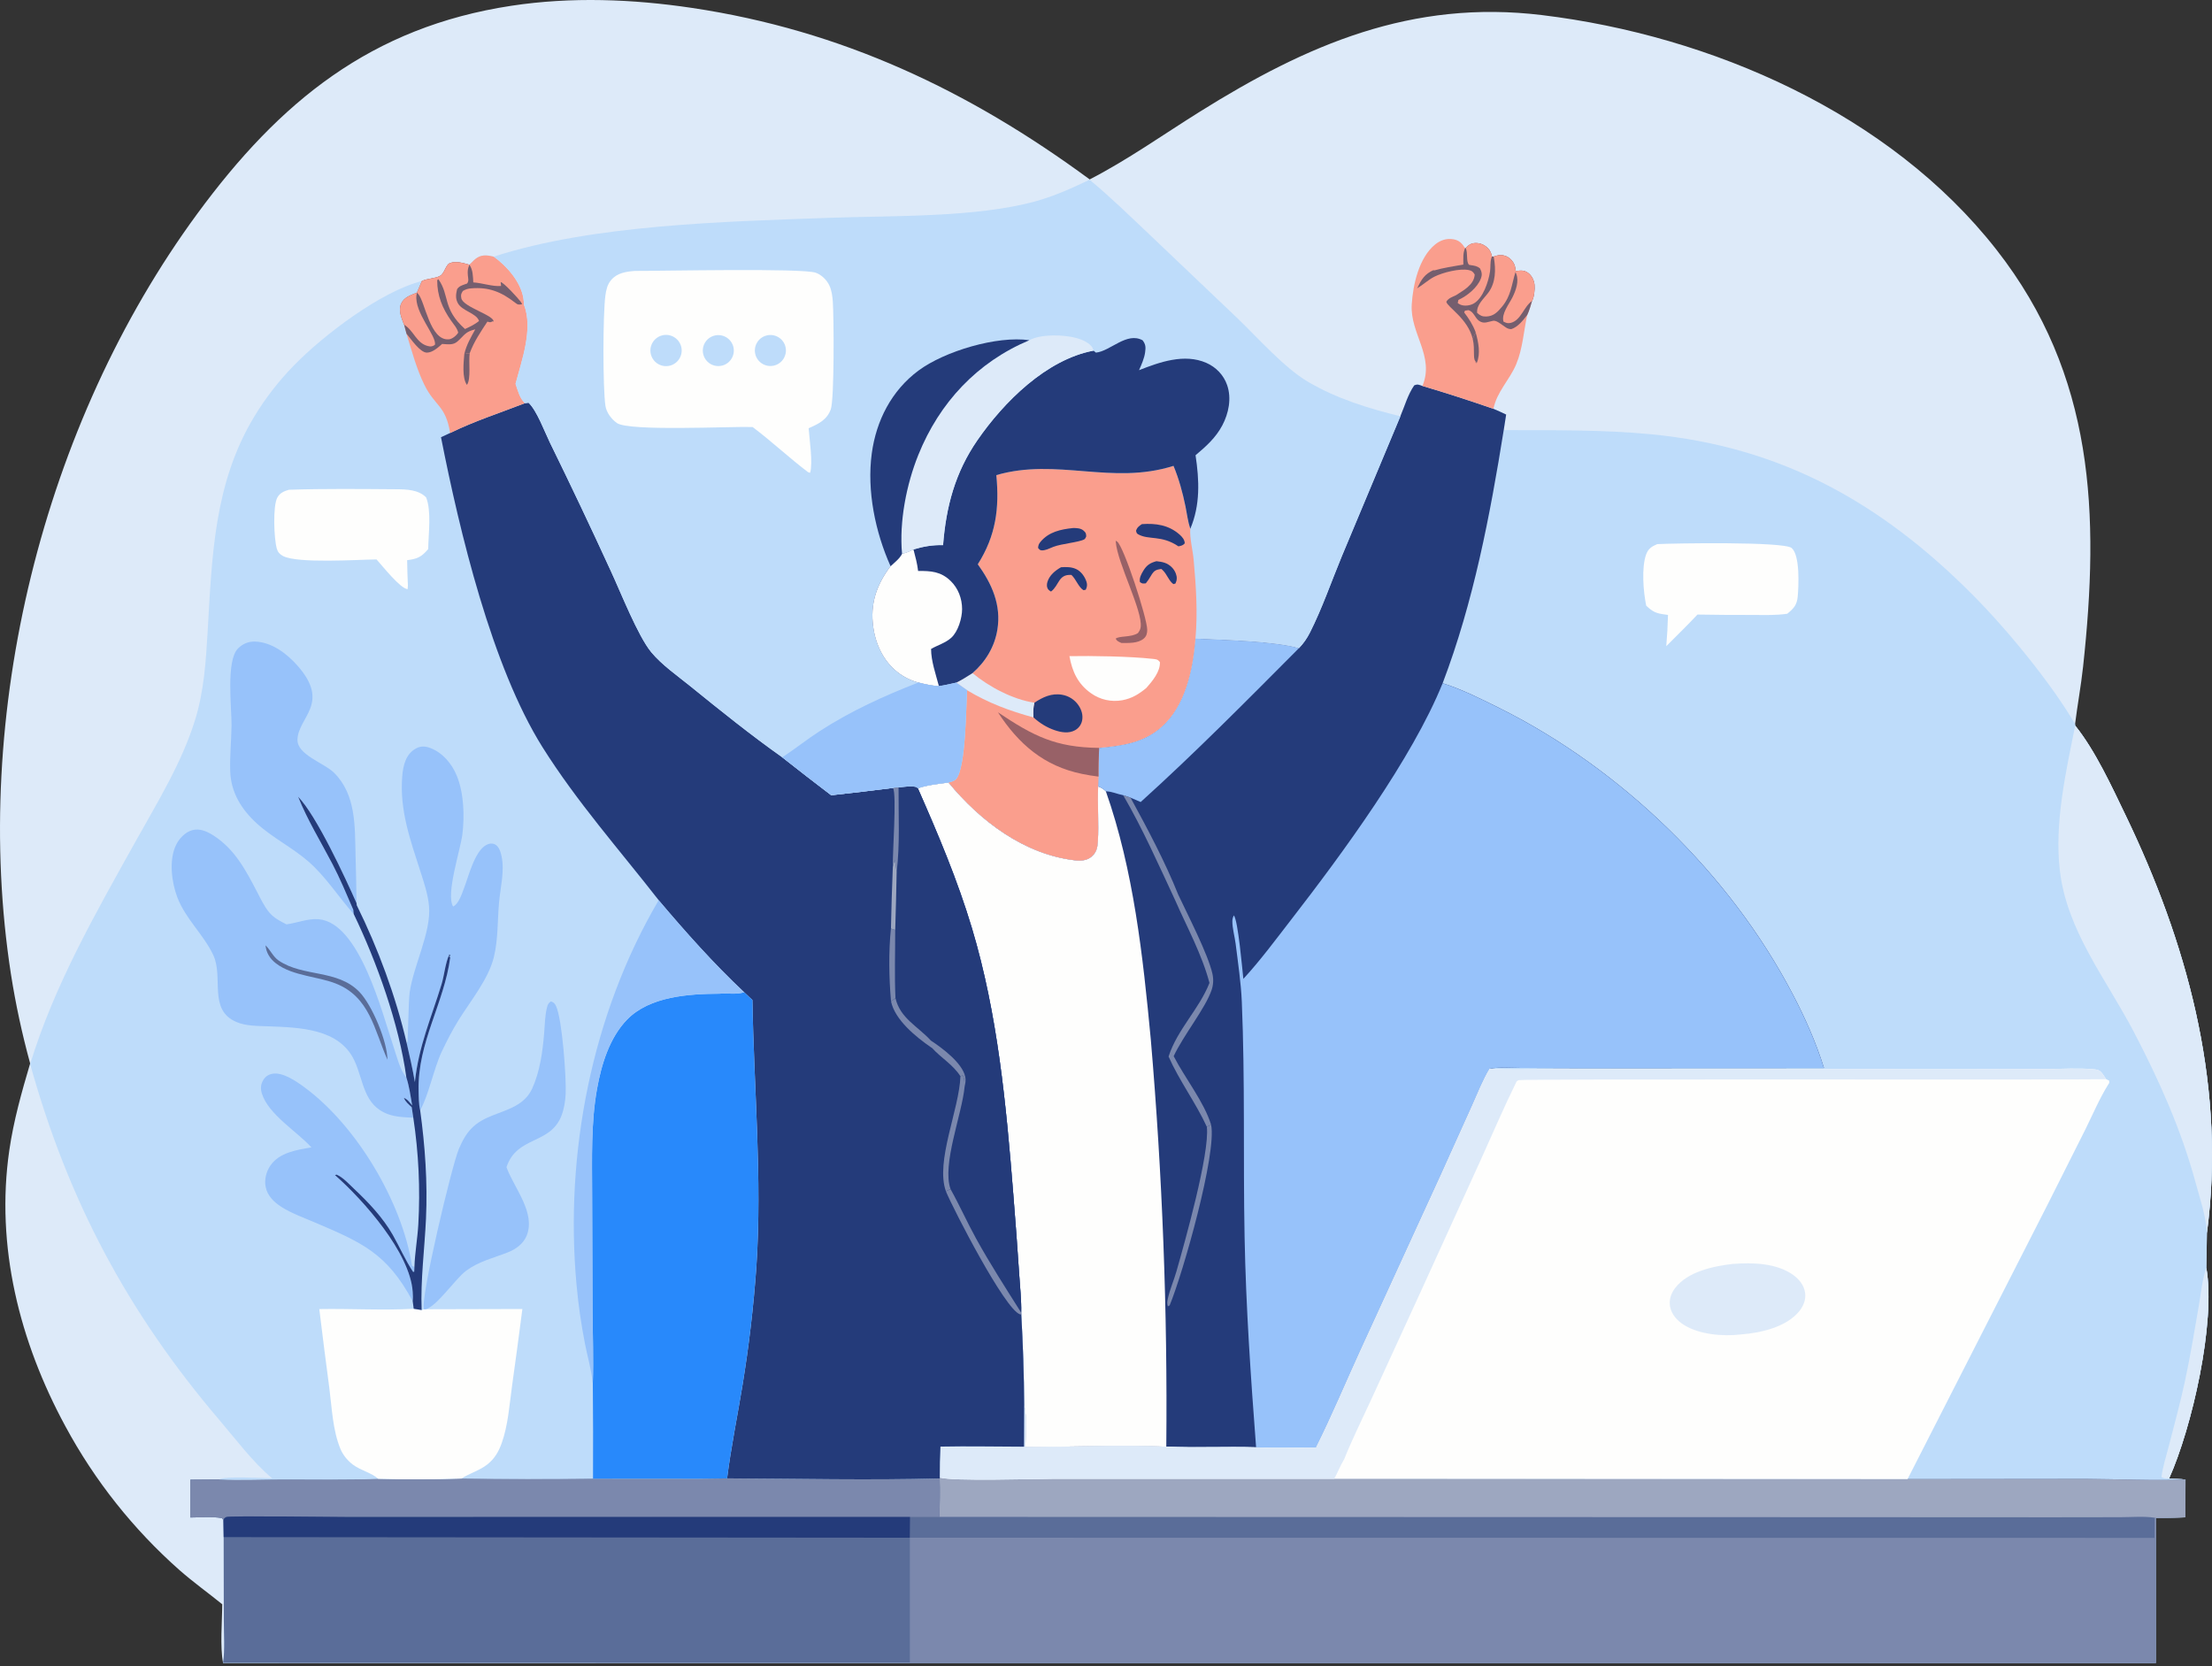 <svg width="470" height="354" viewBox="0 0 470 354" fill="none" xmlns="http://www.w3.org/2000/svg">
<rect x="0" y="0" width="470" height="354" fill="#333333" stroke="none"/>
<g clip-path="url(#clip0_4023_2371)">
<path d="M6.405 225.964C4.684 219.694 3.316 213.335 2.311 206.913C-6.157 151.997 9.02 90.202 41.926 45.408C59.444 21.553 78.868 5.744 108.695 1.219C121.383 -0.704 134.407 -0.205 147.063 1.687C178.796 6.428 205.86 19.22 231.535 38.124C239.571 33.983 247.159 28.601 254.827 23.802C277.739 9.46 299.978 -0.147 327.637 3.206C363.532 7.557 401.516 24.07 424.197 53.055C445.089 79.748 446.115 109.322 442.61 141.649C442.168 145.743 441.41 149.79 440.905 153.873L440.931 154.194C445.194 159.497 448.704 167.149 451.64 173.245C464.581 200.096 472.548 229.16 469.259 259.138C469.154 260.1 469.043 261.056 468.917 262.013L468.796 269.407C470.822 281.038 465.744 303.358 460.865 314.195C462.018 314.237 463.228 314.201 464.365 314.395L464.349 322.42C462.249 322.468 460.139 322.562 458.039 322.541V353.365L193.325 353.381L47.399 353.355C46.72 349.934 47.209 344.462 47.22 340.889C44.215 338.45 41.073 336.206 38.163 333.652C28.338 324.969 20.124 314.621 13.904 303.085C4.158 285.127 -0.994 264.782 1.984 244.375C2.905 238.073 4.6 232.066 6.405 225.964Z" fill="#DDEAF9"/>
<path d="M297.546 88.451C298.494 86.234 299.109 83.905 300.488 81.892C301.251 81.567 301.456 81.766 302.235 82.008C307.319 83.511 312.318 85.13 317.322 86.869C318.222 87.264 319.143 87.642 320.022 88.089L319.506 91.394C329.936 91.436 340.456 91.279 350.844 92.277C378.524 94.942 399.689 106.841 419.118 126.365C426.407 133.692 435.779 145.07 440.91 153.868L440.936 154.188C445.199 159.491 448.709 167.143 451.645 173.24C464.585 200.091 472.553 229.154 469.264 259.132C469.158 260.094 469.048 261.05 468.922 262.007L468.8 269.402C470.827 281.032 465.748 303.353 460.87 314.19C462.023 314.232 463.233 314.195 464.37 314.39L464.354 322.415C462.254 322.462 460.144 322.557 458.044 322.536V353.36L193.33 353.376L47.404 353.349C47.819 350.453 47.561 347.227 47.561 344.299L47.53 326.635L47.477 323.082C47.435 322.898 47.277 322.756 47.167 322.599C45.062 322.199 42.615 322.446 40.462 322.457V314.416L46.598 314.369C51.019 314.584 55.555 314.374 59.981 314.369C66.764 314.363 73.573 314.474 80.351 314.232C86.251 314.39 92.155 314.374 98.054 314.179C107.369 314.29 116.688 314.295 126.003 314.2L148.405 314.211L154.488 314.148C169.512 314.2 184.642 314.568 199.655 314.158L199.676 313.99C199.666 311.793 199.713 309.596 199.818 307.4C205.728 307.279 211.669 307.41 217.584 307.421L217.61 298.544C217.574 292.143 217.368 285.736 216.995 279.345L216.979 278.93C217.037 276.276 216.721 273.522 216.558 270.868C216.184 265.155 215.763 259.448 215.295 253.74C213.785 234.757 211.99 215.537 206.502 197.221C203.439 187.01 199.313 177.26 195.019 167.522C196.808 166.849 199.634 166.534 201.544 166.292C208.264 174.454 217.611 181.581 228.477 182.826C229.667 182.963 230.924 182.863 231.882 182.075C232.95 181.202 233.182 180.156 233.261 178.842C233.503 174.98 233.145 171.017 233.324 167.112L233.408 165.031C233.387 162.992 233.445 160.963 233.524 158.929C238.365 158.466 242.891 157.873 246.696 154.556C251.884 150.036 253.474 142.221 254 135.704C259.668 135.988 270.776 136.219 275.981 137.749C276.976 136.708 277.697 135.668 278.339 134.391C280.943 129.23 282.869 123.585 285.085 118.235L297.541 88.467L297.546 88.451Z" fill="#BEDCFA"/>
<path d="M297.546 88.451C298.494 86.234 299.109 83.905 300.488 81.892C301.251 81.567 301.456 81.766 302.235 82.008C307.319 83.511 312.318 85.13 317.322 86.869C318.222 87.264 319.143 87.642 320.022 88.089L319.506 91.394C316.607 109.495 313.076 127.989 306.529 145.175C310.692 146.489 314.807 148.575 318.717 150.52C344.461 163.354 367.605 185.738 380.919 211.264C383.555 216.32 385.849 221.476 387.549 226.931L336.167 226.957L323.169 226.91C321.054 226.9 318.591 226.689 316.533 227.078C315.065 229.517 314.002 232.297 312.828 234.893L306.24 249.499L289.069 286.971C285.943 293.814 283.006 300.846 279.649 307.563C275.413 307.563 271.129 307.704 266.898 307.542C260.546 307.352 254.174 307.689 247.833 307.394C237.902 307.053 227.83 307.431 217.889 307.478C217.932 304.651 218.279 301.256 217.626 298.523C217.59 292.122 217.384 285.715 217.011 279.324L216.995 278.909C217.053 276.255 216.737 273.501 216.574 270.847C216.2 265.134 215.779 259.426 215.311 253.719C213.801 234.736 212.006 215.516 206.517 197.2C203.455 186.989 199.329 177.239 195.035 167.501C196.824 166.828 199.65 166.513 201.56 166.271C208.28 174.433 217.626 181.56 228.493 182.805C229.683 182.942 230.94 182.842 231.898 182.054C232.966 181.181 233.198 180.135 233.277 178.821C233.519 174.958 233.161 170.996 233.34 167.091L233.424 165.01C233.403 162.97 233.461 160.942 233.54 158.908C238.381 158.445 242.907 157.852 246.712 154.535C251.9 150.015 253.49 142.2 254.016 135.683C259.683 135.967 270.792 136.198 275.997 137.728C276.991 136.687 277.712 135.647 278.354 134.369C280.959 129.208 282.885 123.564 285.101 118.214L297.557 88.446L297.546 88.451Z" fill="#243B7A"/>
<path d="M264.177 208.006C267.803 204.075 271.071 199.639 274.35 195.408C285.132 181.486 300.051 161.215 306.524 145.18C310.686 146.494 314.802 148.581 318.712 150.525C344.455 163.36 367.599 185.743 380.913 211.27C383.55 216.326 385.844 221.481 387.544 226.937L336.162 226.963L323.164 226.916C321.048 226.905 318.585 226.695 316.528 227.084C315.059 229.522 313.996 232.303 312.823 234.899L306.234 249.504L289.063 286.977C285.937 293.819 283.001 300.851 279.644 307.568C275.407 307.568 271.124 307.71 266.893 307.547C265.761 292.632 264.73 277.769 264.446 262.811C264.13 246.156 264.561 229.507 263.856 212.857C263.683 208.794 263.051 204.579 262.546 200.543C262.351 198.993 261.83 197.242 261.851 195.708C261.862 195.219 261.957 194.935 262.162 194.51C263.062 195.545 263.956 205.977 264.183 208.016L264.177 208.006Z" fill="#97C2FA"/>
<path d="M195.019 167.511C196.808 166.839 199.634 166.523 201.544 166.281C208.264 174.443 217.61 181.57 228.477 182.816C229.667 182.952 230.924 182.852 231.882 182.064C232.95 181.192 233.182 180.146 233.261 178.832C233.503 174.969 233.145 171.006 233.324 167.101C234.019 167.385 234.413 167.601 234.966 168.131C240.875 184.907 242.854 203.228 244.517 220.85C246.985 249.635 248.085 278.515 247.811 307.4C237.881 307.058 227.809 307.436 217.868 307.484C217.91 304.656 218.258 301.261 217.605 298.528C217.568 292.127 217.363 285.72 216.989 279.329L216.974 278.914C217.032 276.26 216.716 273.506 216.553 270.852C216.179 265.139 215.758 259.432 215.29 253.724C213.779 234.741 211.985 215.521 206.496 197.205C203.433 186.994 199.308 177.245 195.014 167.506L195.019 167.511Z" fill="#FEFEFD"/>
<path d="M254.005 135.694C259.673 135.978 270.782 136.209 275.986 137.738C264.951 148.822 253.979 159.933 242.365 170.423L240.202 169.487L238.639 168.967C237.371 168.731 236.297 168.179 234.966 168.142C234.413 167.611 234.019 167.396 233.324 167.112L233.408 165.031C233.387 162.992 233.445 160.963 233.524 158.929C238.365 158.466 242.891 157.873 246.696 154.556C251.884 150.036 253.474 142.221 254 135.704L254.005 135.694Z" fill="#97C2FA"/>
<path d="M238.644 168.962L240.207 169.482C243.844 176.152 247.506 183.01 250.332 190.063C252.279 194.231 256.673 202.703 257.615 206.918C257.873 208.085 257.821 209.236 257.436 210.371C256.095 214.302 251.464 219.957 249.38 224.424C251.748 229.044 255.852 234.152 257.331 239.003L256.421 239.424C254.058 234.284 250.595 229.69 248.296 224.503C250.148 218.738 254.816 214.407 256.984 208.857C255.389 202.813 252.19 196.974 249.68 191.251C246.196 183.793 242.796 176.078 238.644 168.962Z" fill="#7B88AD"/>
<path d="M256.421 239.424L257.331 239.003C258.589 245.021 251.374 270.5 248.527 277.374L248.148 277.585C247.927 276.986 248.027 276.449 248.164 275.84C248.575 273.974 249.422 272.061 249.953 270.201C251.685 264.115 257.084 245.053 256.426 239.429L256.421 239.424Z" fill="#7B88AD"/>
<path d="M199.676 313.98C202.681 314.784 219.226 314.253 223.489 314.248L283.485 314.237L405.32 314.29L443.262 314.248C450.261 314.285 457.381 314.653 464.364 314.384L464.349 322.41C462.249 322.457 460.139 322.552 458.039 322.531V353.355L193.325 353.371L47.398 353.344C47.814 350.448 47.556 347.221 47.556 344.294L47.525 326.63L47.472 323.077C47.43 322.893 47.272 322.751 47.162 322.594C45.057 322.194 42.61 322.441 40.457 322.452V314.411L46.593 314.363C51.014 314.579 55.55 314.369 59.975 314.363C66.759 314.358 73.568 314.469 80.346 314.227C86.245 314.384 92.15 314.369 98.049 314.174C107.363 314.285 116.683 314.29 125.998 314.195L148.4 314.206L154.483 314.143C169.507 314.195 184.636 314.563 199.65 314.153L199.671 313.985L199.676 313.98Z" fill="#5A6D99"/>
<path d="M457.787 322.499L458.039 322.536V353.36L193.325 353.376V326.746L457.771 326.777L457.787 322.51V322.499Z" fill="#7B88AD"/>
<path d="M199.676 313.98C202.681 314.784 219.226 314.253 223.489 314.248L283.485 314.237L405.32 314.29L443.262 314.248C450.261 314.284 457.381 314.652 464.364 314.384L464.348 322.41C462.249 322.457 460.139 322.552 458.039 322.531L457.786 322.494C455.502 322.147 452.866 322.383 450.54 322.383L436.321 322.404L384.713 322.378L199.608 322.32C199.671 319.593 199.766 316.865 199.65 314.137L199.671 313.969L199.676 313.98Z" fill="#9DA7C0"/>
<path d="M154.488 314.137C169.512 314.19 184.642 314.558 199.655 314.148C199.771 316.87 199.676 319.603 199.613 322.331H193.356L73.694 322.347C71.216 322.347 48.814 322.052 48.093 322.347C47.925 322.415 47.793 322.552 47.646 322.646L47.477 323.077C47.435 322.893 47.277 322.751 47.167 322.594C45.062 322.194 42.615 322.441 40.462 322.452V314.411L46.598 314.364C51.019 314.579 55.555 314.369 59.981 314.364C66.764 314.358 73.573 314.469 80.351 314.227C86.251 314.385 92.155 314.369 98.054 314.174C107.369 314.285 116.688 314.29 126.003 314.195L148.405 314.206L154.488 314.143V314.137Z" fill="#7B88AD"/>
<path d="M47.477 323.072L47.646 322.641C47.793 322.541 47.925 322.41 48.093 322.342C48.814 322.052 71.216 322.342 73.695 322.342L193.356 322.326L193.314 326.746L47.53 326.62L47.477 323.067V323.072Z" fill="#243B7A"/>
<path d="M316.523 227.078C320.533 227.357 324.658 227.178 328.684 227.178L351.481 227.152L416.335 227.194L435.095 227.147C438.242 227.136 441.531 226.91 444.657 227.189C445.572 227.273 446.057 227.304 446.646 228.051C446.962 228.455 447.23 228.897 447.509 229.322L448.151 229.612C448.151 230.263 448.246 229.979 447.972 230.416C446.114 233.369 444.699 236.738 443.152 239.87L434.953 256.184L405.32 314.284L283.485 314.232L223.489 314.242C219.226 314.248 202.681 314.778 199.676 313.974C199.666 311.778 199.713 309.581 199.818 307.384C205.728 307.263 211.669 307.394 217.584 307.405L217.611 298.528C218.263 301.266 217.916 304.656 217.874 307.484C227.82 307.436 237.887 307.058 247.817 307.4C254.158 307.689 260.531 307.358 266.882 307.547C271.113 307.704 275.397 307.568 279.633 307.568C282.996 300.846 285.927 293.814 289.053 286.976L306.224 249.504L312.813 234.899C313.986 232.308 315.044 229.522 316.517 227.084L316.523 227.078Z" fill="#FEFEFD"/>
<path d="M316.523 227.078C320.533 227.357 324.658 227.178 328.684 227.178L351.481 227.152L416.334 227.194L435.095 227.147C438.242 227.136 441.531 226.91 444.657 227.189C445.572 227.273 446.056 227.304 446.646 228.051C446.962 228.455 447.23 228.897 447.509 229.322C435.921 229.512 323.406 229.207 322.664 229.522C322.511 229.585 322.38 229.706 322.243 229.806C322.232 229.816 322.227 229.832 322.216 229.848C319.554 235.251 317.18 240.811 314.697 246.298L301.651 274.946L291.263 297.572C289.348 301.724 287.285 305.87 285.585 310.117C284.754 311.441 284.248 312.881 283.485 314.232L223.489 314.242C219.226 314.248 202.681 314.778 199.676 313.974C199.666 311.778 199.713 309.581 199.818 307.384C205.728 307.263 211.669 307.394 217.584 307.405L217.611 298.528C218.263 301.266 217.916 304.656 217.874 307.484C227.82 307.436 237.887 307.058 247.817 307.4C254.158 307.689 260.531 307.358 266.882 307.547C271.113 307.704 275.397 307.568 279.633 307.568C282.996 300.846 285.927 293.814 289.053 286.976L306.224 249.504L312.813 234.899C313.986 232.308 315.044 229.522 316.517 227.084L316.523 227.078Z" fill="#DDEAF9"/>
<path d="M368.278 268.566C372.415 268.246 377.446 268.388 380.961 270.873C382.271 271.804 383.339 273.118 383.55 274.747C383.734 276.166 383.171 277.559 382.282 278.641C379.508 282.01 374.12 283.219 369.973 283.545C366.142 284.012 361.043 283.597 357.722 281.479C356.37 280.617 355.18 279.309 354.865 277.69C354.58 276.255 355.033 274.878 355.901 273.727C358.59 270.169 364.1 269.029 368.278 268.556V268.566Z" fill="#DDEAF9"/>
<path d="M440.931 154.188C445.194 159.491 448.704 167.144 451.64 173.24C464.58 200.091 472.547 229.154 469.258 259.132C469.153 260.094 469.043 261.051 468.916 262.007C468.774 258.554 467.38 254.465 466.464 251.112C463.428 239.949 458.713 229.438 453.361 219.205C447.541 208.074 439.142 197.784 437.663 184.923C436.505 174.864 438.942 164.053 440.931 154.188Z" fill="#DDEAF9"/>
<path d="M460.87 314.19C460.218 314.148 459.797 314.232 459.255 313.843C459.544 311.662 460.26 309.46 460.807 307.326C461.991 302.722 463.259 298.113 464.254 293.472C465.391 288.196 466.269 282.824 467.19 277.511C467.653 274.852 467.901 271.951 468.795 269.407C470.821 281.038 465.743 303.358 460.865 314.195L460.87 314.19Z" fill="#DDEAF9"/>
<path d="M352.117 115.617C355.385 115.444 379.024 115.034 380.682 116.443C382.481 117.972 382.176 124.463 381.976 126.733C381.813 128.552 381.124 129.303 379.745 130.417C379.703 130.417 379.661 130.428 379.619 130.433C377.366 130.748 375.135 130.691 372.867 130.67C368.804 130.685 364.737 130.654 360.674 130.585C358.527 132.877 356.259 135.074 354.049 137.302C354.228 135.089 354.359 132.887 354.412 130.664C354.222 130.638 354.038 130.606 353.849 130.585C351.928 130.349 351.207 130.039 349.781 128.693C349.17 125.75 348.749 120.595 349.77 117.799C350.218 116.574 350.965 116.112 352.117 115.623V115.617Z" fill="#FEFEFD"/>
<path d="M99.722 56.256L100.08 55.909C100.512 55.483 100.938 55.021 101.464 54.716C102.596 54.054 103.695 54.264 104.911 54.537C107.721 56.55 110.663 59.908 111.215 63.424C111.284 63.871 111.305 64.328 111.336 64.78C113.32 69.862 110.858 76.569 109.537 81.567C110.031 82.98 110.416 84.631 111.536 85.677L112.305 85.582C114.078 87.264 115.688 91.684 116.836 94.038C121.277 103.088 125.598 112.196 129.797 121.362C131.849 125.771 135.538 135.158 138.385 138.6C140.611 141.286 143.937 143.598 146.642 145.79C153.009 150.956 159.524 156.191 166.213 160.926C169.654 163.643 173.128 166.329 176.617 168.983C181 168.505 185.378 167.99 189.751 167.433C190.078 167.296 190.567 167.338 190.925 167.322C192.156 167.207 193.477 166.954 194.698 167.233L195.024 167.511C199.318 177.25 203.444 186.999 206.507 197.211C212.001 215.527 213.79 234.746 215.3 253.73C215.763 259.437 216.184 265.145 216.563 270.858C216.732 273.506 217.042 276.26 216.984 278.92L217 279.335C217.369 285.726 217.579 292.132 217.616 298.534L217.59 307.41C211.675 307.4 205.733 307.268 199.824 307.389C199.718 309.586 199.671 311.783 199.682 313.98L199.661 314.148C184.652 314.563 169.523 314.19 154.493 314.137L148.41 314.201L126.008 314.19C116.694 314.285 107.374 314.279 98.059 314.169C92.16 314.363 86.256 314.379 80.357 314.222C73.579 314.463 66.769 314.353 59.986 314.358C55.555 314.358 51.019 314.568 46.604 314.358C47.914 313.596 55.797 314.106 57.818 314.122C53.671 310.627 50.151 305.891 46.635 301.766C27.101 278.841 14.466 255.07 6.41 226.106C11.509 209.372 20.329 194.015 28.796 178.816C33.411 170.533 38.684 161.998 41.473 152.906C43.341 146.825 43.746 140.598 44.115 134.291C45.051 118.298 45.441 102.805 53.971 88.609C56.365 84.636 59.212 80.957 62.459 77.646C68.622 71.297 80.967 61.879 89.666 59.714C90.861 59.157 92.497 59.209 93.528 58.621C94.492 58.069 94.702 56.303 95.57 55.935C96.833 55.404 98.48 55.909 99.738 56.261L99.722 56.256Z" fill="#BEDCFA"/>
<path d="M111.536 85.671L112.305 85.577C114.078 87.258 115.688 91.678 116.836 94.033C121.277 103.083 125.598 112.191 129.797 121.357C131.849 125.766 135.538 135.153 138.385 138.595C140.611 141.281 143.937 143.593 146.642 145.785C153.009 150.951 159.524 156.186 166.213 160.921C169.654 163.638 173.127 166.324 176.616 168.978C181 168.499 185.378 167.984 189.751 167.427C190.078 167.291 190.567 167.333 190.925 167.317C192.156 167.201 193.477 166.949 194.698 167.228L195.024 167.506C199.318 177.245 203.444 186.994 206.507 197.206C212.001 215.521 213.79 234.741 215.3 253.724C215.763 259.432 216.184 265.139 216.563 270.852C216.732 273.501 217.042 276.255 216.984 278.914L217 279.33C217.368 285.72 217.579 292.127 217.616 298.528L217.589 307.405C211.675 307.394 205.733 307.263 199.824 307.384C199.718 309.581 199.671 311.778 199.682 313.974L199.66 314.143C184.652 314.558 169.523 314.185 154.493 314.132C155.33 307.505 156.698 300.878 157.777 294.276C159.14 285.973 160.119 277.606 160.713 269.207C161.966 250.235 160.187 231.446 159.877 212.494L158.114 210.833C151.652 204.763 145.689 198.052 139.969 191.293C131.581 180.54 122.572 170.381 115.283 158.787C104.49 141.612 97.649 112.906 93.702 92.903L95.649 91.999C100.743 89.497 106.253 87.721 111.542 85.666L111.536 85.671Z" fill="#243B7A"/>
<path d="M190.925 167.317C192.156 167.201 193.477 166.949 194.698 167.228L195.024 167.506C199.318 177.245 203.444 186.994 206.507 197.206C212.001 215.521 213.79 234.741 215.3 253.724C215.763 259.432 216.184 265.139 216.563 270.852C216.732 273.501 217.042 276.255 216.984 278.914C213.695 273.696 210.385 268.577 207.401 263.169C205.496 259.716 203.891 256.105 201.976 252.668C200.113 247.465 204.402 236.791 204.96 230.941C205.123 230.216 205.249 229.517 205.091 228.781C204.46 225.833 200.181 222.674 197.787 221.097C195.061 218.097 191.251 216.373 190.278 212.089C190.051 207.265 190.23 202.398 190.22 197.563C190.346 193.464 190.451 189.364 190.525 185.26C191.246 179.484 190.893 173.156 190.93 167.312L190.925 167.317Z" fill="#243B7A"/>
<path d="M201.971 252.673C203.891 256.11 205.491 259.721 207.396 263.174C210.38 268.582 213.69 273.701 216.979 278.92L216.995 279.335C216.895 279.314 216.79 279.308 216.695 279.272C213.448 278.1 202.639 257.109 200.981 253.141L201.971 252.678V252.673Z" fill="#7B88AD"/>
<path d="M190.272 212.095C191.246 216.373 195.056 218.102 197.782 221.103C200.176 222.674 204.455 225.838 205.086 228.786C205.244 229.522 205.123 230.221 204.955 230.946C204.912 230.195 204.991 229.123 204.528 228.503L204.076 228.702C202.502 226.227 199.987 224.818 198.056 222.7C197.977 222.648 197.892 222.595 197.813 222.543C194.603 220.33 190.141 216.709 189.325 212.778L190.272 212.105V212.095Z" fill="#7B88AD"/>
<path d="M204.076 228.697L204.528 228.497C204.991 229.117 204.913 230.19 204.955 230.941C204.397 236.791 200.108 247.465 201.971 252.668L200.982 253.13C198.703 246.771 203.823 235.766 204.071 228.692L204.076 228.697Z" fill="#7B88AD"/>
<path d="M189.752 167.428C190.078 167.291 190.567 167.333 190.925 167.317C190.888 173.161 191.241 179.494 190.52 185.265C190.399 184.414 190.304 183.552 190.12 182.716C189.941 183.21 189.825 183.704 189.699 184.214C189.62 181.402 190.557 168.899 189.746 167.422L189.752 167.428Z" fill="#7B88AD"/>
<path d="M189.325 212.773C188.888 207.869 188.788 202.214 189.304 197.3C189.604 197.405 189.899 197.537 190.209 197.574C190.22 202.409 190.041 207.275 190.267 212.1L189.32 212.773H189.325Z" fill="#7B88AD"/>
<path d="M189.699 184.219C189.825 183.709 189.936 183.215 190.12 182.721C190.304 183.562 190.399 184.424 190.52 185.27C190.446 189.37 190.341 193.474 190.215 197.574C189.904 197.537 189.604 197.4 189.309 197.3C189.394 192.943 189.53 188.581 189.704 184.219H189.699Z" fill="#9DA7C0"/>
<path d="M158.108 210.844L159.871 212.505C160.182 231.451 161.961 250.245 160.708 269.218C160.113 277.611 159.135 285.978 157.772 294.287C156.693 300.883 155.325 307.515 154.488 314.143L148.405 314.206L126.003 314.195C126.039 307.452 126.024 300.709 125.96 293.972C126.139 288.853 125.939 283.692 125.903 278.573L125.818 253.603C125.808 246.24 125.555 238.656 126.855 231.388C127.771 226.248 129.492 220.53 133.217 216.677C138.043 211.69 146.394 211.191 152.888 211.149C154.625 210.991 156.424 211.38 158.114 210.849L158.108 210.844Z" fill="#2889FB"/>
<path d="M90.408 278.2L110.994 278.147C110.294 283.592 109.563 289.037 108.8 294.476C108.247 298.46 107.963 302.828 106.606 306.627C105.958 308.441 105.111 309.933 103.585 311.147C101.88 312.503 99.833 313.008 98.054 314.169C92.155 314.364 86.251 314.379 80.352 314.222C79.01 312.976 76.605 312.429 75.026 311.247C73.852 310.369 72.884 309.208 72.326 307.852C70.679 303.858 70.516 299.128 69.969 294.886C69.227 289.315 68.516 283.739 67.843 278.163C74.516 278.047 81.246 278.468 87.908 278.1L89.597 278.373L90.087 278.205H90.413L90.408 278.2Z" fill="#FEFEFD"/>
<path d="M87.814 237.5C86.03 237.416 84.14 237.363 82.451 236.749C77.236 234.857 77.294 229.68 75.331 225.423C72.147 218.512 63.617 218.338 57.081 218.081C54.85 217.991 52.287 218.054 50.203 217.15C44.183 214.554 47.541 207.685 45.315 202.939C43.267 198.577 39.41 195.25 37.673 190.652C36.453 187.425 35.858 182.726 37.41 179.541C38.073 178.185 39.321 176.84 40.81 176.414C42.431 175.952 44.036 176.677 45.378 177.544C49.919 180.472 52.24 184.939 54.655 189.574C55.387 190.983 56.139 192.575 57.144 193.805C58.134 195.019 59.502 195.734 60.87 196.417C63.122 196.112 65.406 195.14 67.695 195.324C76.426 196.049 81.199 215.253 83.598 222.359C84.267 224.345 84.967 227.352 86.335 228.934C86.961 230.862 87.23 232.912 87.577 234.899C87.019 234.252 86.619 233.606 85.809 233.285C86.156 234.131 86.819 234.652 87.472 235.267L87.814 237.5Z" fill="#97C2FA"/>
<path d="M56.407 200.864C57.455 201.831 57.997 203.281 59.212 204.106C64.443 207.649 71.674 205.93 76.362 210.77C79.062 213.561 82.309 221.329 82.325 225.176C79.515 218.848 78.594 211.822 71.311 208.973C69.348 208.206 67.18 207.838 65.132 207.344C62.885 206.808 60.444 206.124 58.597 204.674C57.334 203.686 56.571 202.451 56.413 200.858L56.407 200.864Z" fill="#5A6D99"/>
<path d="M86.409 221.649C86.461 221.56 86.524 221.471 86.566 221.371C86.693 221.055 86.793 212.673 87.04 210.923C87.845 205.147 91.645 198.094 91.16 192.554C90.939 190.037 90.082 187.514 89.313 185.123C87.156 178.422 84.898 172.168 85.461 165.01C85.645 162.65 86.23 160.096 88.545 158.955C89.508 158.477 90.487 158.577 91.466 158.955C94.092 159.964 96.023 162.303 97.065 164.852C98.565 168.51 98.728 173.434 98.244 177.303C97.828 180.629 94.676 190.042 96.276 192.623C97.449 192.108 98.144 189.895 98.596 188.723C99.58 186.19 100.843 180.866 103.338 179.536C103.906 179.231 104.49 179.137 105.106 179.394C106.016 179.783 106.4 181.102 106.579 181.975C107.232 185.097 106.327 188.571 106.043 191.703C105.685 195.613 105.869 199.581 104.922 203.423C103.769 208.074 99.97 212.699 97.465 216.714C96.118 218.874 94.939 221.176 93.85 223.484C92.192 226.994 90.966 233.091 89.271 235.887C88.95 234.615 88.977 233.033 88.945 231.719C88.703 221.513 94.365 213.235 95.67 203.418L95.312 203.144L95.691 203.129V202.971L95.449 202.829C94.581 204.732 94.434 207.112 93.813 209.146C91.618 216.331 88.945 222.259 88.145 229.932C87.687 227.157 87.014 224.398 86.409 221.649Z" fill="#97C2FA"/>
<path d="M75.152 194.22C71.905 190.568 69.237 186.29 65.538 183.068C62.107 180.083 57.934 178.044 54.55 174.953C51.308 171.989 49.056 168.379 48.914 163.864C48.814 160.627 49.156 157.352 49.198 154.11C49.24 150.578 47.972 140.382 50.572 137.791C51.556 136.808 52.755 136.288 54.16 136.325C57.728 136.425 60.933 138.863 63.206 141.438C70.326 149.49 63.317 152.391 63.206 157.163C63.133 160.427 68.885 162.098 71.021 164.243C75.668 168.899 75.389 175.584 75.547 181.66C75.647 185.076 75.715 188.492 75.752 191.903C73.379 186.537 67.253 173.293 63.333 169.288C65.311 174.254 68.116 178.801 70.595 183.525C72.253 186.694 73.631 190.032 75.057 193.306L75.152 194.22Z" fill="#97C2FA"/>
<path d="M99.722 56.256L100.08 55.909C100.512 55.483 100.938 55.021 101.464 54.716C102.596 54.054 103.696 54.264 104.911 54.537C107.721 56.55 110.663 59.908 111.215 63.424C111.284 63.871 111.305 64.328 111.337 64.78C113.32 69.862 110.858 76.569 109.537 81.567C110.031 82.98 110.416 84.631 111.536 85.677C106.248 87.731 100.738 89.508 95.644 92.01C94.697 86.102 92.445 86.381 90.176 81.782C88.487 78.361 87.498 74.54 86.366 70.908L85.861 69.001C85.34 67.676 84.609 65.984 85.214 64.581C85.835 63.151 87.256 62.731 88.582 62.189L89.655 59.709C90.85 59.151 92.487 59.204 93.518 58.615C94.481 58.064 94.692 56.298 95.56 55.93C96.823 55.399 98.47 55.904 99.728 56.256H99.722Z" fill="#FA9E8D"/>
<path d="M89.655 59.703C90.85 59.146 92.487 59.199 93.518 58.61C94.481 58.059 94.691 56.293 95.56 55.925C96.823 55.394 98.47 55.898 99.728 56.251C100.506 57.323 100.485 58.726 100.564 60.008C102.438 60.119 104.716 60.933 106.469 60.765L106.384 59.94C107.048 60.035 110.094 63.372 110.631 64.108C110.815 64.36 110.826 64.412 110.942 64.659C110.137 64.744 110.084 64.807 109.431 64.302C106.511 62.032 103.869 60.949 100.091 61.275C99.417 61.333 98.933 61.475 98.344 61.832C97.975 62.431 97.88 62.631 98.022 63.372C98.391 65.285 105.221 67.019 104.858 68.401L104.743 68.239C104.164 68.538 104.19 68.522 103.564 68.338C102.148 70.488 100.696 72.622 99.801 75.055L98.659 75.213C99.085 73.316 100.054 71.671 100.98 69.983C98.775 70.504 98.717 71.234 97.18 72.575C96.244 73.394 95.102 73.137 93.944 73.084C93.102 73.825 91.902 74.924 90.708 74.929C89.255 74.929 87.303 72.007 86.372 70.903L85.866 68.995C85.345 67.671 84.614 65.979 85.219 64.575C85.84 63.146 87.261 62.725 88.587 62.184L89.66 59.703H89.655Z" fill="#755E6E"/>
<path d="M89.655 59.703C90.85 59.146 92.487 59.199 93.518 58.61C94.481 58.059 94.692 56.293 95.56 55.925C96.823 55.394 98.47 55.898 99.728 56.251C99.38 57.118 99.328 57.586 99.407 58.505C99.47 59.204 99.659 59.651 99.254 60.24L98.917 60.36C98.186 60.629 97.586 60.765 97.128 61.438C96.881 62.478 96.744 63.319 97.233 64.323C98.107 66.115 101.238 66.489 101.785 68.212C100.838 68.959 99.896 69.416 98.802 69.91C93.95 65.59 95.597 62.752 93.134 59.32L92.897 59.556C92.881 62.825 94.002 65.516 95.855 68.149C96.407 68.938 97.149 69.731 97.36 70.688C96.981 71.297 96.107 72.049 95.349 72.107C91.334 72.417 90.329 64.081 88.871 62.484C88.777 62.379 88.677 62.284 88.582 62.184L89.655 59.703Z" fill="#FA9E8D"/>
<path d="M85.861 68.995C85.34 67.671 84.609 65.979 85.214 64.575C85.835 63.146 87.256 62.725 88.582 62.184C88.556 62.342 88.524 62.494 88.498 62.652C87.961 66.415 92.886 71.466 92.402 73.284C91.855 73.641 91.555 73.689 90.903 73.526C88.456 72.916 87.903 70.204 85.856 68.995H85.861Z" fill="#FA9E8D"/>
<path d="M98.659 75.218L99.801 75.06C99.528 76.826 100.128 80.542 99.207 81.787C98.144 80.253 98.501 77.068 98.659 75.218Z" fill="#755E6E"/>
<path d="M90.082 278.205C89.24 276.129 95.991 247.654 97.512 244.101C99.133 240.307 100.791 238.53 104.695 237.001C107.979 235.713 111.5 234.788 113.094 231.272C114.736 227.651 115.309 223.384 115.625 219.463C115.767 217.681 115.794 215.737 116.241 214.008C116.415 213.34 116.525 213.209 117.036 212.783C117.667 212.988 117.856 213.172 118.146 213.782C119.456 216.509 120.346 229.007 120.193 232.376C120.119 233.989 119.867 235.619 119.277 237.127C116.857 243.271 109.821 241.331 107.616 248.017L107.753 248.374C109.41 252.61 113.815 257.797 111.915 262.538C111.205 264.304 109.584 265.455 107.863 266.127C104.853 267.299 101.748 268.03 99.096 269.98C96.728 271.714 92.808 277.642 90.413 278.205H90.087H90.082Z" fill="#97C2FA"/>
<path d="M66.169 243.802C63.091 240.417 57.023 236.807 55.645 232.361C55.324 231.325 55.376 230.421 55.95 229.48C56.386 228.76 57.002 228.34 57.828 228.172C60.07 227.72 63.017 229.806 64.748 231.078C75.784 239.214 85.44 255.438 87.54 268.939L88.05 269.234L88.003 270.232L87.766 270.259C86.119 267.783 84.924 264.998 83.456 262.412C81.372 258.738 78.252 255.448 75.189 252.579C74.1 251.554 72.895 250.193 71.511 249.594L71.174 249.704C77.178 254.975 87.119 266.175 87.682 274.489C87.724 275.146 87.761 275.814 87.682 276.471C82.193 266.285 76.968 264.041 66.627 259.642C64.364 258.681 61.891 257.787 59.812 256.463C58.223 255.448 56.828 254.113 56.444 252.2C56.134 250.655 56.571 248.958 57.45 247.67C59.344 244.885 63.091 244.327 66.164 243.807L66.169 243.802Z" fill="#97C2FA"/>
<path d="M139.959 191.304C145.684 198.067 151.641 204.779 158.103 210.844C156.414 211.375 154.614 210.986 152.878 211.143C146.384 211.185 138.033 211.679 133.207 216.672C129.481 220.525 127.766 226.243 126.845 231.383C125.545 238.651 125.798 246.24 125.808 253.598L125.892 278.567C125.934 283.686 126.129 288.847 125.95 293.966C125.934 293.877 125.913 293.788 125.903 293.698C125.624 290.881 124.84 288.322 124.298 285.557C123.487 281.421 122.877 277.164 122.498 272.965C119.956 245.152 125.734 215.458 139.948 191.298L139.959 191.304Z" fill="#97C2FA"/>
<path d="M63.333 169.288C67.253 173.293 73.373 186.537 75.752 191.903L75.805 192.365C80.341 201.531 84.088 211.685 86.414 221.65C87.019 224.393 87.692 227.157 88.15 229.932C88.955 222.259 91.623 216.331 93.818 209.146C94.439 207.118 94.586 204.737 95.454 202.829L95.697 202.971V203.129L95.312 203.145L95.67 203.418C94.365 213.235 88.703 221.513 88.945 231.719C88.977 233.028 88.95 234.615 89.271 235.887C90.324 243.555 90.866 251.223 90.513 258.964C90.218 265.397 89.334 271.925 89.592 278.368L87.903 278.095L87.687 276.465C87.766 275.808 87.734 275.141 87.687 274.484C87.124 266.17 77.183 254.97 71.179 249.699L71.516 249.588C72.905 250.187 74.105 251.549 75.194 252.573C78.257 255.443 81.378 258.733 83.462 262.407C84.93 264.992 86.124 267.778 87.771 270.253L88.008 270.227L88.055 269.228C88.15 266.228 88.708 263.19 88.882 260.173C89.308 252.6 88.955 245 87.819 237.495L87.477 235.262C86.824 234.652 86.156 234.132 85.814 233.28C86.624 233.601 87.024 234.247 87.582 234.894C87.235 232.902 86.966 230.857 86.34 228.929C84.798 217.624 80.083 204.448 75.157 194.215L75.063 193.301C73.637 190.021 72.258 186.684 70.6 183.52C68.127 178.795 65.322 174.249 63.338 169.283L63.333 169.288Z" fill="#243B7A"/>
<path d="M61.417 104.066C69.011 103.814 76.71 103.908 84.309 103.961C86.466 103.977 88.934 104.071 90.539 105.685C91.708 108.581 91.034 113.484 90.981 116.674C89.555 118.34 88.692 118.766 86.508 119.029C86.514 120.816 86.603 122.602 86.671 124.389L86.614 125.188C85.045 125.083 81.246 120.232 80.004 118.871C76.026 118.913 63.164 119.78 60.112 118.135C59.439 117.773 59.033 117.331 58.818 116.59C58.202 114.483 57.934 107.445 58.949 105.679C59.502 104.718 60.402 104.344 61.417 104.061V104.066Z" fill="#FEFEFD"/>
<path d="M104.911 54.532C125.924 47.721 154.13 47.08 176.348 46.281C189.72 45.803 207.391 46.249 219.984 42.786C223.999 41.682 227.762 39.99 231.503 38.192C235.95 41.855 240.123 45.95 244.317 49.907L263.046 67.734C267.303 71.828 272.903 78.177 277.907 81.12C283.943 84.678 290.779 86.801 297.552 88.452L285.096 118.219C282.885 123.564 280.954 129.209 278.349 134.375C277.702 135.652 276.981 136.698 275.992 137.733C270.787 136.204 259.678 135.973 254.011 135.689C253.484 142.206 251.895 150.026 246.706 154.541C242.907 157.852 238.376 158.451 233.535 158.914C233.456 160.953 233.393 162.976 233.419 165.015L233.335 167.096C233.156 171.001 233.514 174.964 233.271 178.827C233.193 180.141 232.956 181.192 231.893 182.059C230.935 182.842 229.677 182.942 228.488 182.811C217.616 181.565 208.275 174.433 201.555 166.277C199.65 166.518 196.819 166.834 195.03 167.506L194.703 167.228C193.488 166.949 192.167 167.202 190.93 167.317C190.578 167.333 190.083 167.291 189.757 167.428C185.384 167.985 181.005 168.5 176.622 168.978C173.128 166.324 169.66 163.638 166.218 160.921C159.53 156.186 153.015 150.951 146.647 145.785C143.942 143.593 140.616 141.281 138.39 138.595C135.544 135.153 131.855 125.772 129.802 121.357C125.598 112.191 121.277 103.083 116.841 94.033C115.694 91.673 114.078 87.259 112.31 85.577L111.542 85.671C110.421 84.626 110.037 82.975 109.542 81.562C110.858 76.564 113.326 69.857 111.342 64.775C111.31 64.323 111.294 63.871 111.221 63.419C110.668 59.908 107.726 56.55 104.916 54.532H104.911Z" fill="#BEDCFA"/>
<path d="M211.691 100.954C224.562 97.212 236.219 103.151 249.338 98.989C250.501 101.785 251.29 104.702 251.895 107.661C252.216 109.227 252.395 110.851 252.906 112.364C252.758 114.34 253.437 116.884 253.621 118.929C254.121 124.4 254.511 130.212 254.006 135.694C253.479 142.211 251.89 150.031 246.701 154.546C242.902 157.857 238.371 158.456 233.53 158.918C233.451 160.958 233.387 162.981 233.414 165.02L233.33 167.101C233.151 171.006 233.508 174.969 233.266 178.832C233.187 180.146 232.951 181.197 231.888 182.064C230.93 182.847 229.672 182.947 228.483 182.816C217.611 181.57 208.27 174.438 201.55 166.281C202.087 166.134 202.729 165.992 203.123 165.572C205.228 163.333 205.255 150.21 205.491 146.673L203.197 145.049C204.392 144.455 205.502 143.745 206.628 143.031C209.401 140.618 211.317 137.46 211.912 133.807C212.764 128.546 210.743 124.074 207.754 119.906C211.606 113.831 212.364 108.018 211.691 100.96V100.954Z" fill="#FA9E8D"/>
<path d="M212.038 151.356C219.584 156.412 224.278 158.813 233.535 158.918C233.456 160.958 233.393 162.981 233.419 165.02C232.251 164.878 231.072 164.684 229.919 164.447C221.821 162.792 216.416 158.093 212.038 151.35V151.356Z" fill="#986167"/>
<path d="M219.789 149.316C221.568 148.129 223.468 147.235 225.678 147.629C227.088 147.871 228.341 148.675 229.146 149.852C229.814 150.819 230.172 152.007 229.909 153.169C229.725 154.015 229.183 154.74 228.425 155.161C227.088 155.907 225.488 155.628 224.11 155.161C222.394 154.577 220.921 153.647 219.584 152.438C219.505 151.319 219.526 150.41 219.784 149.311L219.789 149.316Z" fill="#243B7A"/>
<path d="M206.628 143.026C210.159 145.948 215.206 148.634 219.789 149.317C219.531 150.41 219.51 151.324 219.589 152.444C214.537 151.072 209.996 149.375 205.491 146.673L203.197 145.049C204.391 144.455 205.502 143.746 206.628 143.031V143.026Z" fill="#DDEAF9"/>
<path d="M227.23 139.425C231.956 139.331 240.249 139.473 244.833 139.993C245.633 140.082 245.959 140.051 246.454 140.687C246.554 142.71 244.849 144.734 243.575 146.179C242.012 147.482 240.465 148.434 238.429 148.796C236.108 149.211 233.719 148.67 231.808 147.298C229.014 145.333 227.814 142.668 227.23 139.425Z" fill="#FEFEFD"/>
<path d="M237.055 114.903C237.165 114.966 237.276 115.013 237.376 115.087C238.797 116.143 243.759 131.348 243.759 133.833C243.759 134.564 243.601 135.216 243.007 135.704C241.744 136.745 239.818 136.619 238.276 136.624C237.723 136.372 237.36 136.262 237.055 135.715C237.792 135.058 240.365 135.489 241.796 134.511C242.086 134.091 242.291 133.786 242.365 133.266C242.838 129.802 237.429 119.696 237.076 115.139C237.071 115.06 237.065 114.987 237.06 114.908L237.055 114.903Z" fill="#986167"/>
<path d="M227.972 112.196C228.719 112.196 229.619 112.212 230.219 112.738C230.74 113.195 230.766 113.342 230.798 113.983C230.672 114.188 230.614 114.472 230.409 114.593C229.34 115.224 225.52 115.529 223.836 116.191L223.489 116.333C222.804 116.601 222.036 117.005 221.289 116.942C220.899 116.911 220.82 116.701 220.573 116.443C220.594 115.881 220.731 115.55 221.099 115.113C222.868 113.006 225.383 112.48 227.972 112.202V112.196Z" fill="#243B7A"/>
<path d="M242.633 111.371C245.575 111.166 248.296 111.539 250.622 113.578C251.19 114.078 251.706 114.672 251.737 115.455C251.332 115.922 250.969 115.959 250.395 116.096C246.754 113.615 244.049 114.824 241.791 113.505C241.46 113.31 241.486 113.121 241.381 112.785C241.633 112.028 242.002 111.797 242.633 111.366V111.371Z" fill="#243B7A"/>
<path d="M225.43 120.532C226.546 120.469 227.593 120.437 228.63 120.905C229.709 121.388 230.535 122.571 230.872 123.675C231.056 124.263 230.966 124.778 230.688 125.32L230.203 125.404C229.109 124.699 228.672 123.117 227.656 122.166C224.841 121.972 225.109 124.331 223.32 125.698C223.152 125.593 222.899 125.451 222.773 125.304C222.378 124.82 222.383 124.205 222.557 123.643C222.999 122.213 224.194 121.252 225.425 120.542L225.43 120.532Z" fill="#243B7A"/>
<path d="M245.722 119.249C246.301 119.318 246.911 119.391 247.469 119.586C248.548 119.959 249.453 120.81 249.842 121.882C250.121 122.634 250.106 123.259 249.758 123.99L249.322 124.116C248.332 123.427 247.953 121.951 246.959 121.068C246.896 121.01 246.822 120.952 246.759 120.894C246.438 120.947 246.28 120.963 245.99 121.036C245.212 121.241 244.885 121.772 244.501 122.424C244.175 122.981 243.864 123.454 243.459 123.953C242.791 124.006 242.744 124.063 242.207 123.68C242.038 122.834 242.48 122.019 242.907 121.309C243.643 120.08 244.364 119.617 245.727 119.244L245.722 119.249Z" fill="#243B7A"/>
<path d="M232.351 74.509L232.861 74.929C235.924 74.624 239.408 70.446 242.781 72.312C243.454 73.195 243.454 73.799 243.312 74.866C243.133 76.175 242.544 77.457 242.018 78.66C246.433 76.926 251.658 75.066 256.316 77.105C258.389 78.014 260.005 79.696 260.741 81.84C261.715 84.657 261.068 87.832 259.705 90.401C258.305 93.035 256.268 94.843 254.026 96.734C254.832 102.048 255.053 107.309 252.911 112.365C252.4 110.851 252.216 109.227 251.9 107.661C251.295 104.697 250.506 101.785 249.343 98.989C236.224 103.152 224.568 97.213 211.696 100.955C212.369 108.013 211.606 113.831 207.759 119.901C210.748 124.064 212.775 128.536 211.917 133.802C211.322 137.455 209.407 140.614 206.633 143.026C205.507 143.741 204.402 144.45 203.202 145.044C201.981 145.307 200.745 145.622 199.508 145.785C197.998 145.711 196.598 145.396 195.14 145.023C193.551 144.597 192.067 143.861 190.767 142.858C187.762 140.55 186.063 136.929 185.552 133.235C184.863 128.258 186.247 124.279 189.225 120.301C190.041 119.523 191.178 118.671 191.667 117.652C192.567 117.468 193.277 117.147 194.098 116.737C196.219 116.117 198.166 115.765 200.387 115.833C201.018 107.64 202.955 100.377 207.681 93.539C213.259 85.456 222.305 76.39 232.361 74.503L232.351 74.509Z" fill="#243B7A"/>
<path d="M191.662 117.657C192.562 117.473 193.272 117.152 194.093 116.743C194.493 118.267 194.893 119.754 195.077 121.32C197.798 121.304 199.897 121.42 201.981 123.438C203.597 124.999 204.423 127.191 204.423 129.419C204.423 131.332 203.586 134.181 202.129 135.51C200.913 136.619 199.24 137.076 197.834 137.891C197.834 140.477 198.84 143.283 199.497 145.79C197.987 145.717 196.587 145.401 195.13 145.028C193.54 144.602 192.056 143.867 190.757 142.863C187.752 140.556 186.052 136.935 185.542 133.24C184.852 128.263 186.236 124.284 189.215 120.306C190.03 119.528 191.167 118.677 191.656 117.657H191.662Z" fill="#FEFEFD"/>
<path d="M199.503 145.785C200.739 145.622 201.976 145.302 203.197 145.044L205.491 146.668C205.249 150.21 205.223 163.328 203.123 165.567C202.729 165.988 202.087 166.129 201.55 166.277C199.645 166.518 196.814 166.834 195.024 167.506L194.698 167.228C193.483 166.949 192.162 167.202 190.925 167.317C190.572 167.333 190.078 167.291 189.751 167.428C185.378 167.985 181 168.5 176.617 168.978C173.122 166.324 169.654 163.638 166.213 160.921C168.923 159.145 171.459 157.1 174.191 155.34C180.874 151.03 187.757 147.898 195.14 145.018C196.598 145.391 197.998 145.706 199.508 145.78L199.503 145.785Z" fill="#97C2FA"/>
<path d="M218.71 72.291C221.184 70.935 226.099 71.092 228.767 71.839C229.888 72.149 231.672 72.89 232.187 74.02C232.261 74.177 232.298 74.346 232.351 74.509C222.294 76.395 213.253 85.461 207.67 93.544C202.95 100.382 201.013 107.645 200.376 115.839C198.161 115.77 196.208 116.128 194.088 116.743C193.267 117.152 192.556 117.468 191.656 117.657C191.041 110.841 192.583 102.941 195.124 96.64C199.597 85.545 207.638 76.937 218.705 72.291H218.71Z" fill="#DDEAF9"/>
<path d="M189.22 120.306C185.973 113.048 184.163 104.287 185.231 96.361C186.173 89.376 189.436 82.991 195.156 78.744C200.729 74.608 211.88 71.302 218.71 72.291C207.643 76.936 199.602 85.545 195.129 96.64C192.588 102.941 191.041 110.84 191.662 117.657C191.172 118.671 190.035 119.528 189.22 120.306Z" fill="#243B7A"/>
<path d="M134.886 57.564C140.59 57.591 170.433 56.939 173.317 57.948C174.543 58.379 175.659 59.477 176.211 60.639C176.711 61.695 176.869 62.925 176.953 64.081C177.18 67.172 177.295 84.851 176.522 86.98C175.696 89.25 173.875 90.086 171.822 90.995C171.98 93.386 172.764 98.379 172.128 100.471L171.701 100.334C167.66 97.27 163.96 93.786 159.914 90.738C155.088 90.585 133.623 91.694 131.076 89.886C129.913 89.061 128.855 87.663 128.639 86.228C128.066 82.392 128.092 66.651 128.634 62.773C128.797 61.59 129.039 60.486 129.813 59.551C131.107 57.985 132.991 57.722 134.886 57.564Z" fill="#FEFEFD"/>
<path d="M140.706 71.26C142.463 70.819 144.253 71.865 144.726 73.615C145.2 75.365 144.179 77.168 142.437 77.672C141.285 78.003 140.037 77.688 139.185 76.847C138.332 76.006 137.996 74.766 138.311 73.61C138.627 72.453 139.543 71.555 140.706 71.26Z" fill="#BEDCFA"/>
<path d="M162.871 71.287C164.581 70.845 166.339 71.833 166.849 73.52C167.36 75.207 166.449 76.999 164.781 77.588C163.639 77.987 162.366 77.73 161.466 76.915C160.571 76.101 160.192 74.86 160.487 73.683C160.782 72.506 161.692 71.586 162.866 71.287H162.871Z" fill="#BEDCFA"/>
<path d="M151.836 71.302C153.588 70.871 155.362 71.928 155.814 73.673C156.267 75.418 155.225 77.204 153.483 77.672C152.341 77.982 151.115 77.651 150.283 76.81C149.452 75.969 149.131 74.745 149.452 73.604C149.773 72.464 150.683 71.586 151.83 71.302H151.836Z" fill="#BEDCFA"/>
<path d="M302.235 82.013C304.871 75.701 299.593 70.882 299.962 64.733C300.214 60.508 301.509 54.721 304.94 51.941C306.045 51.047 307.35 50.601 308.776 50.837C310.029 51.042 310.623 51.689 311.297 52.708H311.423C312.044 52.056 312.555 51.683 313.481 51.652C314.512 51.62 315.438 52.025 316.154 52.755C316.622 53.234 316.891 53.843 316.991 54.495L317.364 54.516C318.275 54.185 319.122 54.064 320.048 54.458C320.901 54.826 321.606 55.641 321.869 56.534C321.974 56.876 322.006 57.239 322.053 57.596C323.048 57.47 323.837 57.354 324.695 57.995C325.463 58.568 325.953 59.551 326.042 60.497C326.132 61.49 325.989 63.051 325.521 63.945C325.221 64.954 324.953 65.958 324.506 66.914C323.737 70.404 323.553 74.041 322.169 77.373C320.774 80.726 318.043 83.222 317.322 86.875C312.318 85.135 307.319 83.516 302.235 82.013Z" fill="#FA9E8D"/>
<path d="M311.429 52.703C312.05 52.056 312.56 51.683 313.486 51.652C314.518 51.62 315.444 52.025 316.16 52.755C316.628 53.234 316.896 53.843 316.996 54.495L317.37 54.516C318.28 54.185 319.128 54.064 320.054 54.458C320.906 54.826 321.611 55.641 321.874 56.534C321.98 56.876 322.011 57.238 322.059 57.596C323.053 57.47 323.843 57.354 324.7 57.995C325.469 58.568 325.958 59.551 326.048 60.497C326.137 61.49 325.995 63.051 325.527 63.945C325.227 64.954 324.958 65.957 324.511 66.914C323.622 68.054 322.532 69.484 321.106 69.936C320.322 69.925 319.954 69.568 319.338 69.142C318.807 68.775 317.896 68.044 317.249 68.165C316.175 68.37 315.302 68.89 314.291 68.191C313.36 67.55 313.186 66.262 312.018 65.9L311.276 66.01L311.102 66.383C312.118 67.723 312.976 69.037 313.555 70.63C313.344 71.087 313.092 71.544 312.923 72.017C311.892 67.697 307.534 65.258 307.308 64.123C307.729 63.361 308.582 63.104 309.339 62.746C310.155 62.179 311.066 61.706 311.813 61.044C312.655 60.302 313.276 59.467 313.344 58.326C312.976 57.748 312.771 57.533 312.076 57.386C310.16 56.981 306.519 57.906 304.751 58.805C303.514 59.435 302.346 60.539 301.104 61.264C302.051 59.351 302.677 58.227 304.693 57.343L304.609 57.496C306.677 56.902 308.808 56.587 310.929 56.214C310.929 55.031 310.802 53.791 311.308 52.698H311.434L311.429 52.703Z" fill="#755E6E"/>
<path d="M317.37 54.521C318.28 54.19 319.128 54.069 320.054 54.464C320.906 54.831 321.611 55.646 321.875 56.54C321.98 56.881 322.011 57.244 322.059 57.601C323.053 57.475 323.843 57.359 324.701 58.001C325.469 58.574 325.958 59.556 326.048 60.502C326.137 61.496 325.995 63.056 325.527 63.95C323.806 65.085 323.19 68.06 321.027 68.601C320.354 68.769 320.027 68.622 319.454 68.338C318.98 66.662 320.627 64.659 321.369 63.167C322.075 61.737 322.796 59.777 322.169 58.19C322.117 58.064 322.059 57.938 322.006 57.806C321.169 60.508 321.075 62.846 319.149 65.169C318.201 66.31 317.359 67.203 315.786 67.256C314.939 67.287 314.46 67.035 313.855 66.473C313.713 64.738 315.281 63.487 316.244 62.179C317.817 60.045 317.849 57.291 317.417 54.758C317.402 54.679 317.391 54.6 317.375 54.521H317.37Z" fill="#FA9E8D"/>
<path d="M311.428 52.703C312.049 52.056 312.56 51.683 313.486 51.652C314.517 51.62 315.444 52.025 316.159 52.755C316.628 53.234 316.896 53.843 316.996 54.495C316.954 54.616 316.912 54.737 316.875 54.858C316.601 55.772 316.738 56.76 316.596 57.696C316.275 59.835 315.128 63.361 313.118 64.502C312.36 64.933 311.165 65.096 310.339 64.749C310.023 64.617 309.987 64.57 309.734 64.391L309.871 63.734C311.713 62.893 313.923 61.128 314.654 59.178C314.965 58.358 314.854 57.827 314.486 57.06C313.875 56.508 313.281 56.461 312.497 56.334L312.155 56.282C311.449 55.625 311.955 53.77 311.423 52.698L311.428 52.703Z" fill="#FA9E8D"/>
<path d="M313.549 70.635C314.118 72.658 314.639 75.123 313.77 77.147L313.507 77.073L313.455 76.973L313.776 77.115C313.255 76.59 313.212 76.211 313.191 75.475C313.155 74.225 313.223 73.268 312.923 72.028C313.091 71.555 313.344 71.097 313.554 70.64L313.549 70.635Z" fill="#755E6E"/>
</g>
<defs>
<clipPath id="clip0_4023_2371">
<rect width="470" height="353.371" fill="white"/>
</clipPath>
</defs>
</svg>
